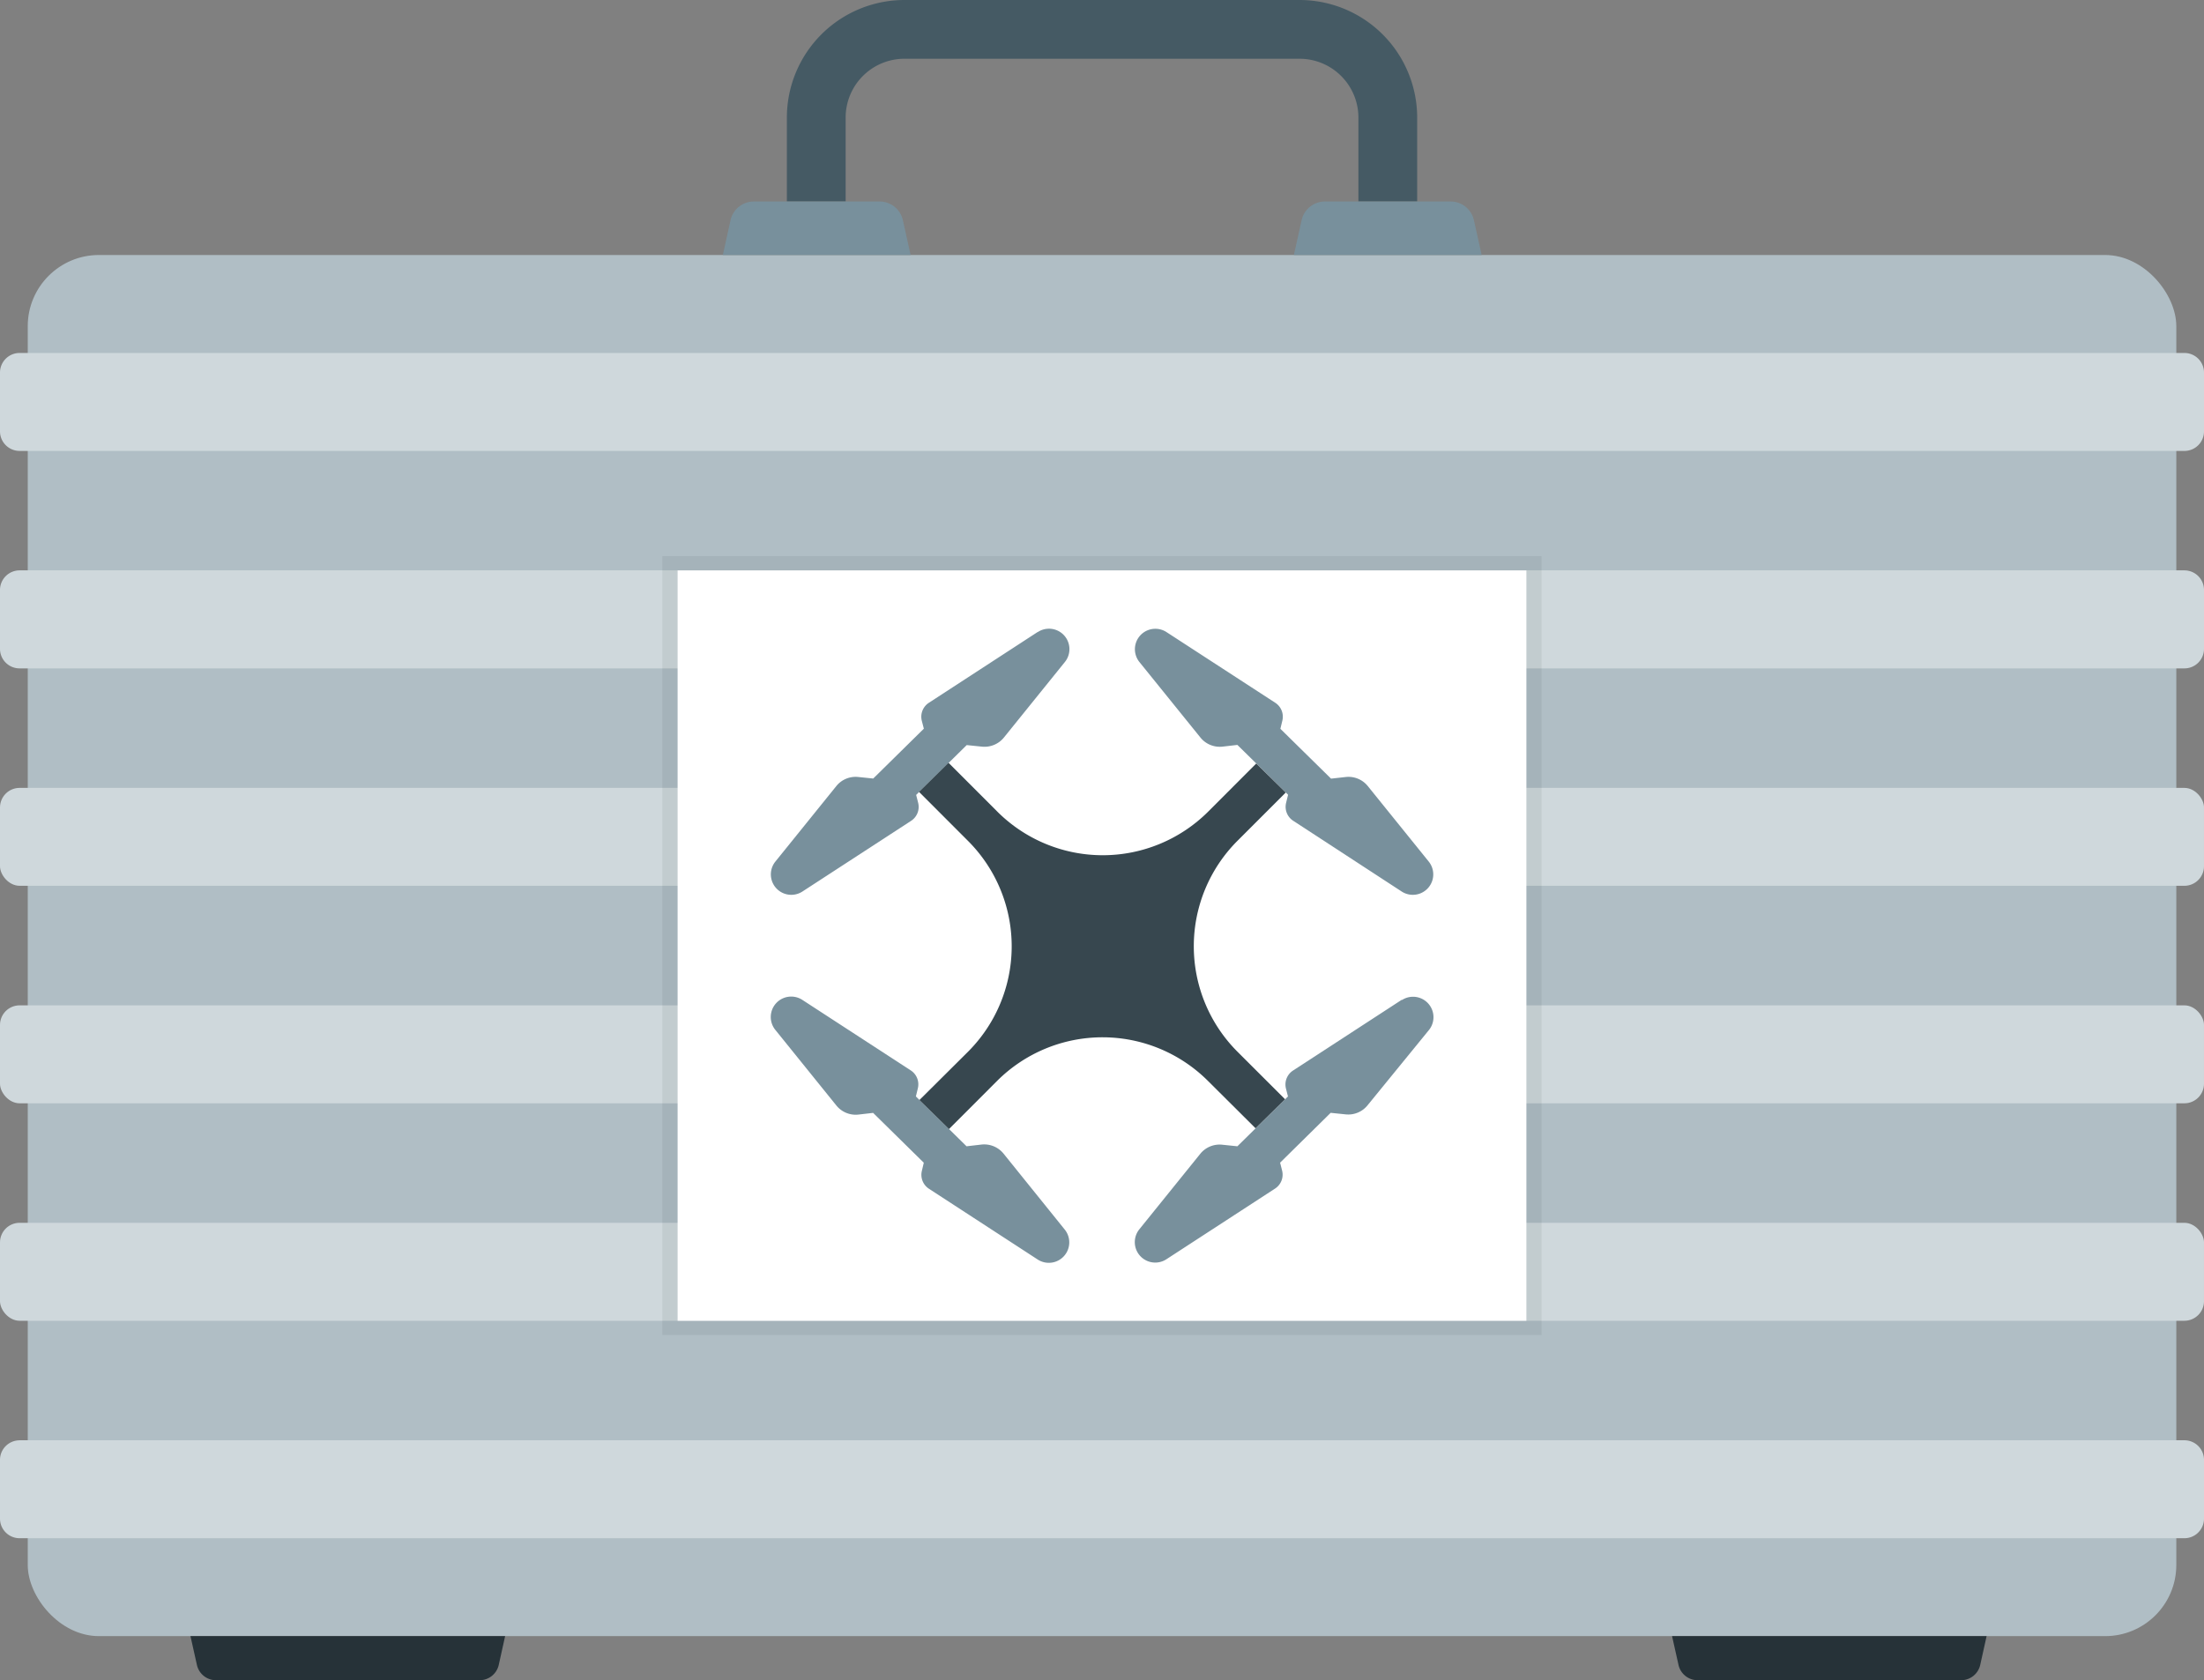 <svg xmlns="http://www.w3.org/2000/svg" width="397.93" height="303.42" viewBox="0 0 397.93 303.42">
  <rect x="0" y="0" width="397.93" height="303.42" fill="#808080" stroke="none"/>
  <defs>
    <style>
      .cls-1 {
        fill: #b0bec5;
      }

      .cls-2 {
        fill: #455a64;
      }

      .cls-3 {
        fill: #263238;
      }

      .cls-4 {
        fill: #78909c;
      }

      .cls-5 {
        fill: #cfd8dc;
      }

      .cls-6 {
        fill: #101d23;
        opacity: 0.07;
      }

      .cls-7 {
        fill: #fff;
      }

      .cls-8 {
        fill: #37474f;
      }
    </style>
  </defs>
  <g id="Layer_2" data-name="Layer 2">
    <g id="Layer_1-2" data-name="Layer 1">
      <g>
        <rect class="cls-1" x="5.01" y="46.05" width="387.92" height="249.41" rx="12.85"/>
        <path class="cls-2" d="M255.87,36.39H245.26V21.22a10.63,10.63,0,0,0-10.62-10.61H163.29a10.62,10.62,0,0,0-10.61,10.61V36.39H142.07V21.22A21.24,21.24,0,0,1,163.29,0h71.35a21.25,21.25,0,0,1,21.23,21.22Z"/>
        <path class="cls-3" d="M86.59,303.42H39a3.53,3.53,0,0,1-3.45-2.77l-1.16-5.19H91.2l-1.15,5.19A3.54,3.54,0,0,1,86.59,303.42Z"/>
        <path class="cls-4" d="M136.1,36.39h22.71a4.3,4.3,0,0,1,4.2,3.36l1.4,6.3h-33.9l1.39-6.3A4.31,4.31,0,0,1,136.1,36.39Z"/>
        <path class="cls-4" d="M239.2,36.39h22.72a4.3,4.3,0,0,1,4.19,3.36l1.4,6.3h-33.9l1.4-6.3A4.3,4.3,0,0,1,239.2,36.39Z"/>
        <path class="cls-3" d="M354.07,303.42H306.5a3.54,3.54,0,0,1-3.45-2.77l-1.16-5.19h56.79l-1.15,5.19A3.54,3.54,0,0,1,354.07,303.42Z"/>
        <g>
          <path class="cls-5" d="M3.54,63.74H394.39a3.54,3.54,0,0,1,3.54,3.54V77.9a3.53,3.53,0,0,1-3.53,3.53H3.54A3.54,3.54,0,0,1,0,77.89V67.28A3.54,3.54,0,0,1,3.54,63.74Z"/>
          <path class="cls-5" d="M394.39,120.7H3.54A3.53,3.53,0,0,1,0,117.16V106.55A3.54,3.54,0,0,1,3.54,103H394.39a3.54,3.54,0,0,1,3.54,3.54v10.61A3.53,3.53,0,0,1,394.39,120.7Z"/>
          <rect class="cls-5" y="142.28" width="397.93" height="17.68" rx="3.54"/>
          <rect class="cls-5" y="181.55" width="397.93" height="17.69" rx="3.54"/>
          <rect class="cls-5" y="220.82" width="397.93" height="17.69" rx="3.54"/>
          <path class="cls-5" d="M3.53,260.09H394.39a3.54,3.54,0,0,1,3.54,3.54v10.61a3.54,3.54,0,0,1-3.54,3.54H3.54A3.54,3.54,0,0,1,0,274.24V263.63a3.53,3.53,0,0,1,3.53-3.53Z"/>
        </g>
        <rect class="cls-6" x="119.59" y="100.43" width="158.74" height="140.66"/>
        <rect class="cls-7" x="122.34" y="103.01" width="153.25" height="135.5"/>
        <g>
          <g>
            <path class="cls-4" d="M216.73,133.18a4.49,4.49,0,0,0,4,1.65l2.68-.31,9.15,9-.36,1.48a3,3,0,0,0,1.29,3.22L253.08,161a3.69,3.69,0,0,0,4.88-5.41l-11-13.63a4.48,4.48,0,0,0-3.95-1.65l-2.69.3-9.15-9,.36-1.49a3,3,0,0,0-1.28-3.21L210.6,114.14a3.69,3.69,0,0,0-4.88,5.41Z"/>
            <path class="cls-4" d="M187.33,114.14l-19.62,12.77a3,3,0,0,0-1.29,3.21l.38,1.47-9.14,9-2.72-.28a4.48,4.48,0,0,0-3.95,1.65l-11,13.63a3.69,3.69,0,0,0,4.88,5.41l19.63-12.77a3,3,0,0,0,1.28-3.22l-.37-1.46,9.13-9,2.72.28a4.51,4.51,0,0,0,4-1.65l11-13.63a3.69,3.69,0,0,0-4.89-5.41Z"/>
            <path class="cls-4" d="M253.08,180.55l-19.62,12.77a3,3,0,0,0-1.29,3.22l.37,1.46-9.13,9-2.71-.28a4.49,4.49,0,0,0-4,1.65l-11,13.63a3.69,3.69,0,0,0,4.88,5.41l19.63-12.77a3,3,0,0,0,1.28-3.22l-.37-1.46,9.13-9,2.72.28a4.47,4.47,0,0,0,3.95-1.65L258,186a3.69,3.69,0,0,0-4.88-5.41Z"/>
            <path class="cls-4" d="M181.2,208.34a4.5,4.5,0,0,0-4-1.65l-2.69.31-9.15-9,.36-1.48a3,3,0,0,0-1.28-3.22l-19.63-12.77A3.69,3.69,0,0,0,140,186l11,13.63a4.49,4.49,0,0,0,3.95,1.65l2.69-.31,9.15,9-.35,1.48a3,3,0,0,0,1.28,3.22l19.62,12.77a3.69,3.69,0,0,0,4.89-5.41Z"/>
          </g>
          <path class="cls-8" d="M226.69,203.75l5.33-5.24-8.6-8.59a26.94,26.94,0,0,1,0-38.08l8.72-8.72-5.33-5.24-8.67,8.68a26.94,26.94,0,0,1-38.08,0l-8.8-8.81L165.93,143l8.84,8.85a26.92,26.92,0,0,1,0,38.08L166,198.65l5.34,5.24,8.68-8.69a26.94,26.94,0,0,1,38.08,0Z"/>
        </g>
      </g>
    </g>
  </g>
</svg>
